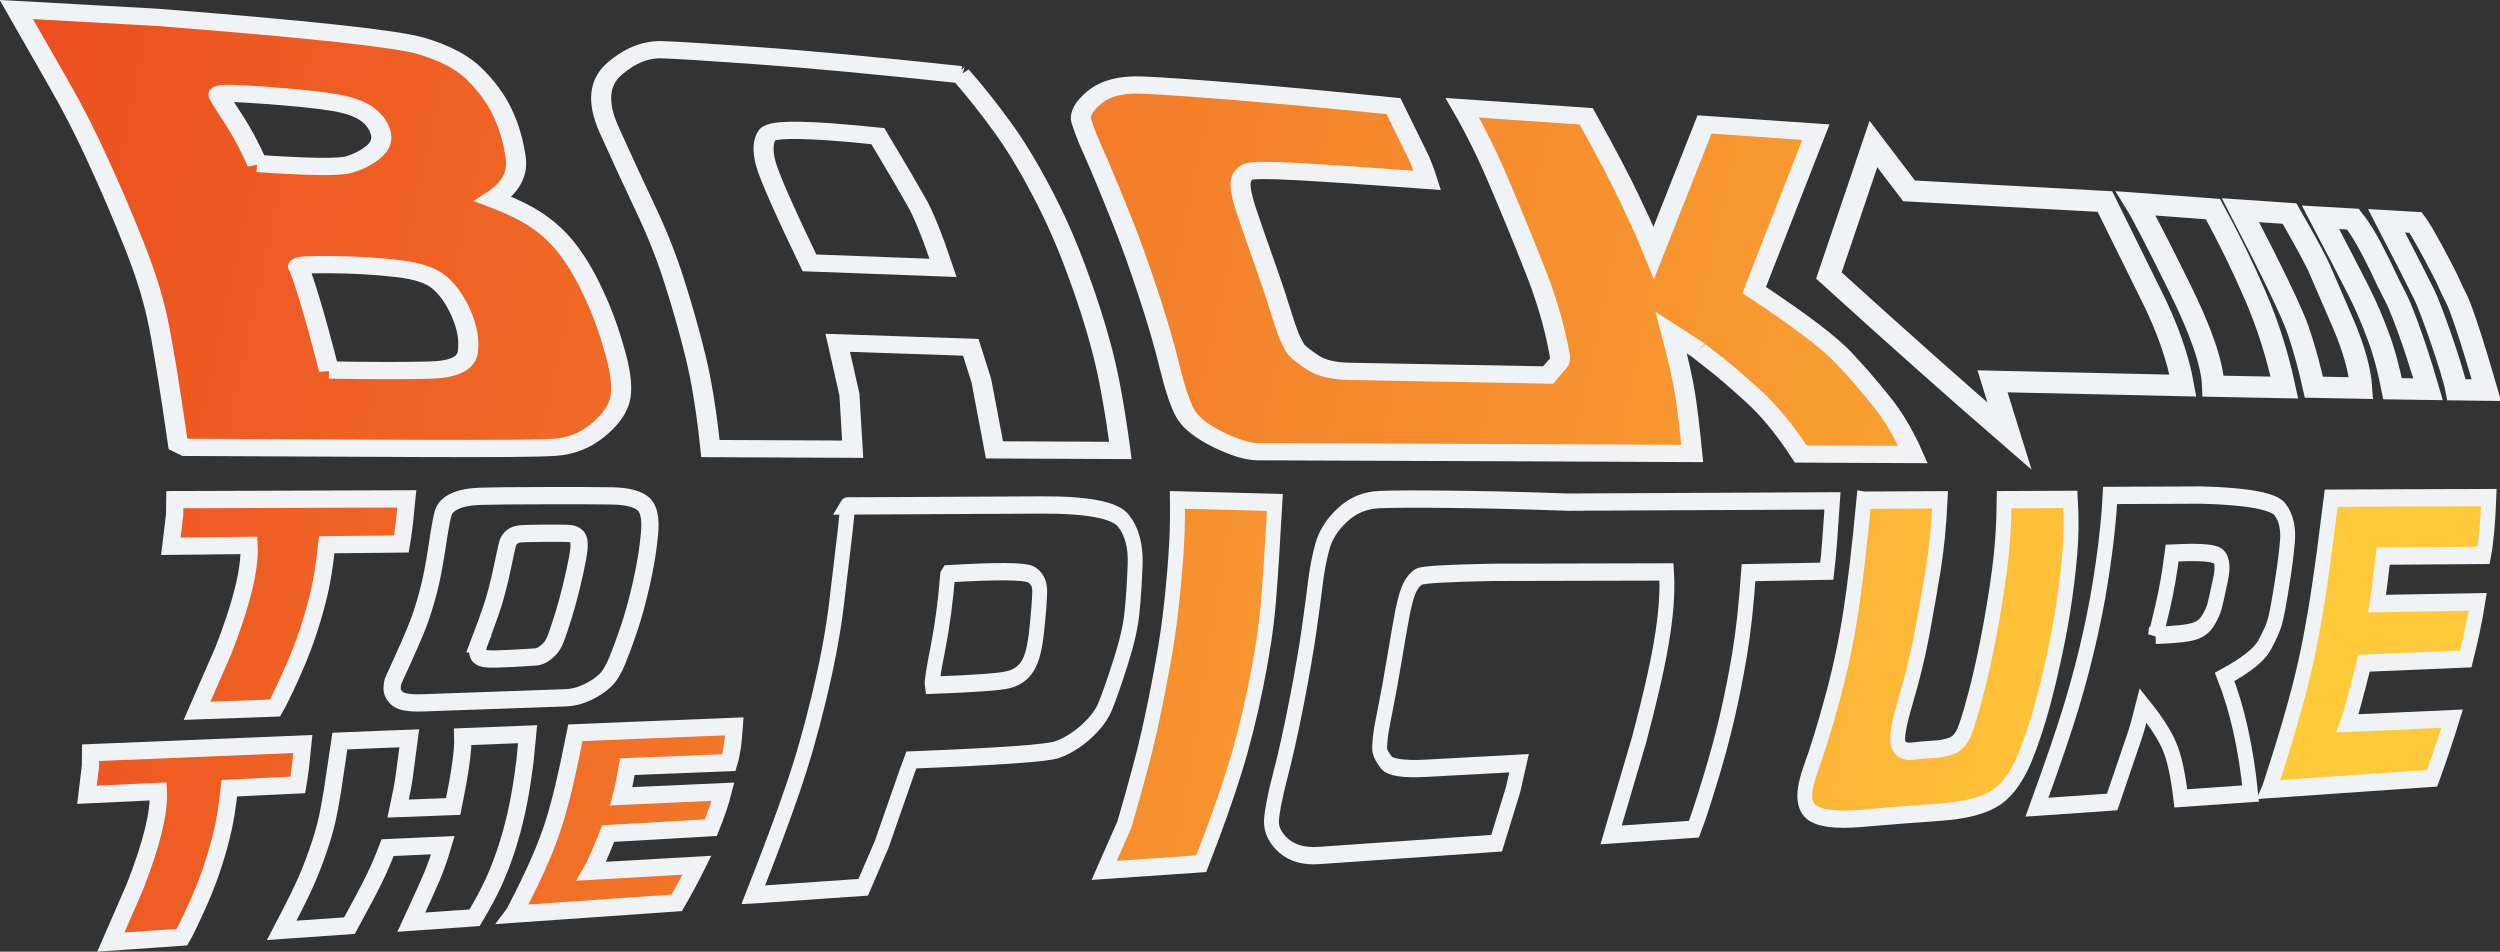 <?xml version="1.0" encoding="UTF-8"?>
<!-- Created with Inkscape (http://www.inkscape.org/) -->
<svg version="1.1" viewBox="0 0 72.5 27.599" xmlns="http://www.w3.org/2000/svg" xmlns:xlink="http://www.w3.org/1999/xlink">
 <rect x="0" y="0" width="72.5" height="27.599" fill="#333333" stroke="none"/>
 <defs>
  <linearGradient id="linearGradient85870">
   <stop stop-color="#ec4e20" offset="0"/>
   <stop stop-color="#ffca3a" offset="1"/>
  </linearGradient>
  <linearGradient id="linearGradient85872-9" x1="30.673" x2="102.69" y1="56.809" y2="70.331" gradientUnits="userSpaceOnUse" xlink:href="#linearGradient85870"/>
 </defs>
 <g transform="translate(-68.75 -44.917)">
  <g transform="translate(38.56 -11.615)" fill="url(#linearGradient85872-9)" stroke="#f0f3f5">
   <g transform="matrix(1.163 0 0 1 -4.945 -.302)" stroke-width=".5" aria-label="BACK">
    <path d="m34.649 69.706c-0.222-1.78-0.394-3-0.518-3.656-0.124-0.657-0.319-1.371-0.586-2.142-0.262-0.773-0.55-1.557-0.864-2.352-0.309-0.797-0.644-1.562-1.006-2.295-0.364-0.74-0.716-1.457-1.057-2.151l3.514 0.227c3.836 0.349 5.99 0.623 6.591 0.833 0.602 0.209 1.048 0.488 1.34 0.836 0.297 0.348 0.52 0.706 0.67 1.076 0.155 0.365 0.266 0.794 0.333 1.287 0.072 0.488-0.114 0.9-0.558 1.236 0.511 0.225 0.906 0.458 1.187 0.7 0.285 0.237 0.534 0.529 0.746 0.877 0.217 0.347 0.42 0.765 0.609 1.255 0.194 0.488 0.363 1.039 0.508 1.651 0.145 0.611 0.179 1.067 0.104 1.367-0.07 0.297-0.257 0.588-0.564 0.875-0.308 0.288-0.658 0.446-1.05 0.474-0.389 0.032-1.498 0.044-3.359 0.034l-4.568-0.024-1.296-0.007zm1.976-8.131c1.28 0.103 2.035 0.113 2.28 0.034 0.245-0.084 0.451-0.207 0.619-0.37 0.173-0.166 0.231-0.359 0.173-0.579-0.058-0.22-0.182-0.403-0.373-0.548-0.192-0.146-0.468-0.251-0.831-0.315-0.364-0.069-0.929-0.136-1.697-0.202-0.77-0.066-1.151-0.069-1.139-0.009 0.018 0.056 0.136 0.276 0.354 0.661 0.217 0.379 0.422 0.822 0.614 1.329zm1.789 5.989c1.084 0.021 1.922 0.022 2.521 0.003 0.595-0.019 0.907-0.196 0.941-0.53 0.039-0.339-0.014-0.704-0.16-1.096-0.147-0.393-0.327-0.696-0.542-0.909-0.21-0.213-0.572-0.352-1.087-0.415-0.519-0.068-1.062-0.105-1.629-0.108-0.571-0.008-0.843 0.013-0.813 0.063 0.036 0.046 0.124 0.338 0.266 0.874 0.142 0.535 0.309 1.242 0.503 2.12z"/>
    <path d="m54.166 58.998c0.362 0.482 0.702 0.978 1.018 1.488 0.32 0.504 0.647 1.128 0.983 1.87 0.339 0.739 0.636 1.518 0.894 2.337 0.261 0.817 0.474 1.592 0.638 2.326 0.164 0.732 0.313 1.692 0.449 2.878l-3.14-0.017-0.327-2.007-0.264-0.968-3.317-0.129 0.291 1.5 0.082 1.585-3.548-0.019c-0.094-1.048-0.216-1.933-0.367-2.654-0.152-0.722-0.324-1.436-0.519-2.142-0.19-0.712-0.438-1.442-0.745-2.193-0.309-0.758-0.61-1.519-0.905-2.282-0.291-0.766-0.245-1.345 0.137-1.734 0.385-0.391 0.784-0.577 1.197-0.561 0.416 0.017 1.231 0.077 2.432 0.178 1.182 0.096 2.864 0.279 5.013 0.545zm-0.439 5.604c-0.27-0.932-0.494-1.577-0.674-1.935-0.175-0.362-0.492-0.989-0.952-1.885-1.71-0.209-2.639-0.224-2.756-0.041-0.112 0.179-0.125 0.461-0.038 0.844 0.092 0.379 0.455 1.339 1.087 2.872z"/>
    <path d="m62.007 69.935-0.438-0.002c-0.246-0.001-0.577-0.12-0.995-0.357-0.416-0.242-0.687-0.496-0.811-0.76-0.124-0.265-0.25-0.7-0.379-1.306-0.125-0.611-0.307-1.342-0.549-2.194-0.242-0.854-0.467-1.578-0.675-2.171-0.204-0.594-0.376-1.082-0.517-1.463-0.141-0.382-0.242-0.65-0.301-0.803-0.055-0.153-0.11-0.328-0.165-0.525-0.055-0.201 0.053-0.433 0.322-0.695 0.273-0.265 0.67-0.384 1.188-0.358 0.519 0.026 1.318 0.091 2.389 0.192 1.054 0.1 2.353 0.24 3.882 0.419l4e-6 -1e-6 0.648 1.534 0.122 0.358 0.073 0.26c-1.386-0.119-2.462-0.203-3.213-0.252-0.755-0.049-1.181-0.046-1.272 0.01-0.091 0.052-0.147 0.149-0.169 0.293-0.017 0.14 0.024 0.395 0.123 0.764 0.104 0.365 0.244 0.836 0.42 1.412 0.176 0.571 0.315 1.05 0.418 1.438 0.102 0.387 0.186 0.672 0.249 0.856 0.068 0.18 0.128 0.311 0.179 0.392 0.055 0.077 0.191 0.2 0.406 0.368 0.215 0.164 0.519 0.25 0.912 0.258l4.958 0.107c0.331-0.461 0.329-0.341 0.268-0.72-0.062-0.379-0.141-0.76-0.239-1.143-0.098-0.384-0.213-0.771-0.347-1.161-0.265-0.785-0.552-1.602-0.862-2.451-0.308-0.853-0.627-1.612-0.958-2.276l3.09 0.248c0.497 1.044 0.852 1.827 1.066 2.354 0.217 0.525 0.374 0.925 0.471 1.199l0.145 0.411 1.268-3.728 2.777 0.223-1.539 4.579c1.149 0.885 1.888 1.536 2.23 1.963 0.34 0.421 0.658 0.848 0.953 1.28 0.294 0.427 0.554 0.936 0.778 1.527l-2.8-0.015c-0.397-0.71-0.8-1.278-1.21-1.705-0.409-0.433-0.744-0.765-1.004-0.996-0.258-0.235-0.373-0.34-0.344-0.315l-0.671-0.501c0.177 0.781 0.292 1.379 0.348 1.796 0.055 0.416 0.114 0.985 0.176 1.706l-3.683-0.02z"/>
   </g>
   <g transform="matrix(.864 0 0 1.003 6.161 -.15)" stroke-width=".5" aria-label="picture">
    <path d="m53.095 82.385c0.547-1.198 0.982-2.203 1.306-3.016 0.328-0.815 0.628-1.711 0.899-2.688 0.275-0.978 0.47-1.872 0.585-2.683 0.115-0.814 0.209-1.5 0.284-2.058 0.075-0.562 0.102-0.828 0.082-0.799l6.493-0.028c1.577-0.007 2.496 0.146 2.776 0.457 0.284 0.31 0.415 0.732 0.392 1.266-0.022 0.53-0.058 0.997-0.108 1.399-0.045 0.399-0.176 0.886-0.393 1.462-0.213 0.573-0.381 0.986-0.503 1.237-0.118 0.251-0.335 0.498-0.65 0.742-0.316 0.241-0.638 0.411-0.966 0.511-0.324 0.1-1.933 0.199-4.891 0.298l-0.153 0.359-0.843 2.082-0.62 1.24-3.582 0.214zm6.524-9.242c-0.072 0.77-0.18 1.472-0.325 2.104-0.145 0.629-0.21 0.988-0.195 1.077 1.437-0.044 2.289-0.098 2.572-0.163 0.282-0.064 0.495-0.198 0.639-0.401 0.145-0.202 0.245-0.55 0.301-1.043 0.06-0.493 0.093-0.858 0.098-1.096 0.005-0.238-0.095-0.405-0.3-0.501-0.201-0.096-1.114-0.103-2.76-0.02z"/>
    <path d="m64.872 81.678 0.68-1.329c0.396-1.174 0.67-2.057 0.823-2.65 0.157-0.597 0.306-1.235 0.449-1.914 0.147-0.682 0.256-1.332 0.327-1.949 0.075-0.621 0.126-1.151 0.153-1.593 0.027-0.441 0.035-0.867 0.027-1.277l3.272 0.074c-0.077 1.213-0.15 2.175-0.218 2.884-0.069 0.709-0.208 1.509-0.419 2.4-0.207 0.889-0.449 1.716-0.727 2.482-0.278 0.768-0.647 1.661-1.107 2.679z"/>
    <path d="m89.318 70.994c-0.066 0.869-0.114 1.425-0.145 1.668l-0.047 0.365-2.625 0.043c-0.079 0.961-0.179 1.749-0.301 2.365-0.119 0.613-0.257 1.216-0.416 1.808-0.159 0.593-0.358 1.223-0.597 1.889-0.236 0.665-0.41 1.117-0.519 1.355l-2.78 0.165 0.94-2.751c0.655-2.137 1.008-3.635 0.92-4.852l-5.832 0.012c-1.529 0.024-2.362 0.066-2.48 0.128-0.114 0.057-0.213 0.157-0.299 0.3-0.086 0.139-0.169 0.385-0.251 0.74-0.078 0.351-0.17 0.805-0.276 1.361-0.107 0.554-0.205 1.02-0.295 1.4-0.09 0.38-0.148 0.66-0.173 0.84-0.021 0.176-0.027 0.303-0.019 0.381 0.012 0.074 0.084 0.188 0.216 0.343 0.135 0.15 0.588 0.207 1.351 0.171l3.108-0.145-0.2 0.762-0.554 1.55-5.851 0.349-0.126 0.007c-0.486 0.029-0.874-0.064-1.163-0.278-0.286-0.219-0.425-0.459-0.417-0.718 0.013-0.259 0.109-0.69 0.289-1.291 0.183-0.604 0.369-1.321 0.556-2.15 0.187-0.827 0.326-1.523 0.419-2.089 0.093-0.565 0.165-1.027 0.215-1.386 0.051-0.359 0.128-0.703 0.234-1.033 0.109-0.333 0.336-0.636 0.679-0.908 0.342-0.276 0.754-0.421 1.238-0.438 0.48-0.017 1.245-0.019 2.287-0.009 1.03 0.011 2.23 0.025 4.023 0.083z"/>
    <path d="m90.374 70.974 2.557-0.011c-0.04 0.743-0.118 1.419-0.234 2.03-0.116 0.612-0.241 1.226-0.374 1.844-0.134 0.615-0.317 1.265-0.552 1.95-0.235 0.687-0.315 1.106-0.237 1.254 0.077 0.148 0.227 0.212 0.448 0.191 0.224-0.024 0.463-0.043 0.715-0.055 0.252-0.012 0.462-0.047 0.63-0.105 0.168-0.058 0.299-0.177 0.394-0.358 0.095-0.181 0.221-0.525 0.378-1.033 0.16-0.51 0.314-1.101 0.464-1.771 0.149-0.672 0.27-1.316 0.364-1.933 0.097-0.619 0.148-1.291 0.155-2.017l2.222-0.009c0.038 0.569 0.03 1.108-0.024 1.616-0.05 0.505-0.129 1.051-0.236 1.636-0.107 0.583-0.265 1.25-0.473 2.002-0.206 0.754-0.447 1.443-0.725 2.066-0.275 0.622-0.614 1.052-1.017 1.29-0.405 0.239-1.043 0.384-1.919 0.436-0.886 0.053-1.759 0.111-2.619 0.176-0.866 0.065-1.434 0.002-1.699-0.192-0.262-0.195-0.269-0.593-0.021-1.193 0.251-0.599 0.501-1.297 0.75-2.094 0.252-0.798 0.454-1.614 0.605-2.449 0.151-0.834 0.3-1.924 0.447-3.271z"/>
    <path d="m96.182 79.851c0.532-1.263 0.92-2.243 1.165-2.944 0.244-0.699 0.453-1.386 0.627-2.063 0.177-0.678 0.323-1.372 0.437-2.082 0.117-0.712 0.193-1.354 0.227-1.925l3.083-0.011c1.549 0.038 2.415 0.178 2.622 0.42 0.206 0.238 0.287 0.554 0.244 0.949-0.043 0.395-0.11 0.833-0.202 1.313-0.089 0.481-0.162 0.809-0.219 0.985-0.057 0.173-0.172 0.396-0.345 0.67-0.17 0.274-0.615 0.581-1.339 0.921 0.424 0.929 0.714 2.052 0.871 3.371l-2.342 0.141c-0.093-0.678-0.219-1.177-0.378-1.497-0.156-0.324-0.452-0.719-0.889-1.186-0.11 0.38-0.202 0.668-0.279 0.864-0.076 0.193-0.329 0.833-0.759 1.923l-2.487 0.149zm3.981-4.969c0.656-0.019 1.088-0.059 1.3-0.119 0.211-0.06 0.368-0.167 0.471-0.322 0.106-0.154 0.177-0.292 0.212-0.413 0.038-0.124 0.105-0.381 0.199-0.77 0.097-0.392 0.047-0.625-0.15-0.697-0.198-0.073-0.688-0.093-1.476-0.059-0.084 0.571-0.188 1.083-0.311 1.536-0.121 0.453-0.202 0.735-0.245 0.845z"/>
    <path d="m103.99 79.3c0.362-0.951 0.643-1.744 0.845-2.38 0.205-0.637 0.37-1.236 0.498-1.797 0.127-0.56 0.24-1.129 0.338-1.708 0.101-0.578 0.23-1.411 0.387-2.498l1.993-0.008 3.298-0.009c-0.031 0.715-0.09 1.272-0.176 1.671l-3.371 0.021c-0.068 0.545-0.137 1.003-0.205 1.373l3.381-0.053c-0.086 0.472-0.22 1.023-0.402 1.652l-3.416 0.124c-0.268 0.924-0.452 1.504-0.552 1.739l3.509-0.136c-0.204 0.57-0.428 1.144-0.671 1.723l-5.476 0.326z"/>
   </g>
   <g transform="matrix(1.04 0 0 .994 -.949 -2.925)" stroke-width=".653" aria-label="&lt;">
    <path d="m82.181 64.018 0.994 1.367 5.461 0.311 1.283 2.718c0.457 0.953 0.754 1.836 0.893 2.651l-5.31-0.124 0.475 1.601c-1.52-1.379-3.196-2.938-5.038-4.688zm9.468 1.898c0.445 0.854 0.841 1.703 1.188 2.546 0.346 0.839 0.613 1.726 0.804 2.661l-1.985-0.041c-0.02-0.64-0.337-1.607-0.956-2.91-0.625-1.321-1.026-2.132-1.199-2.423zm2.814 5.196c-0.127-0.6-0.273-1.153-0.438-1.659-0.166-0.507-0.699-1.669-1.608-3.504l1.367 0.097c0.468 0.851 0.75 1.398 0.848 1.645 0.103 0.242 0.313 0.749 0.629 1.518 0.314 0.765 0.487 1.407 0.519 1.93zm2.193 0.046c-0.109-0.589-0.245-1.11-0.409-1.561-0.16-0.452-0.329-0.864-0.508-1.236-0.18-0.378-0.543-1.111-1.092-2.206l0.906 0.055c0.18 0.237 0.363 0.548 0.551 0.931 0.187 0.382 0.306 0.634 0.356 0.756 0.05 0.117 0.138 0.302 0.265 0.555 0.127 0.248 0.488 1.161 0.922 2.721zm1.785 0.029c-0.106-0.581-0.717-2.389-0.891-2.756-0.174-0.372-0.527-1.094-1.061-2.173l0.814 0.049c0.175 0.234 0.833 1.542 0.881 1.663 0.049 0.115 0.124 0.298 0.247 0.547 0.123 0.244 0.418 1.141 0.841 2.681z" fill="url(#linearGradient85872-9)" stroke="#f0f3f5" stroke-width=".622"/>
   </g>
   <g transform="translate(.529)" stroke-width=".5" aria-label="to">
    <path d="m41.459 70.999c-0.054 0.559-0.095 0.917-0.12 1.073l-0.039 0.235-2.164 0.023c-0.065 0.615-0.147 1.12-0.247 1.514-0.097 0.392-0.211 0.777-0.341 1.155-0.13 0.379-0.293 0.78-0.489 1.204-0.193 0.423-0.335 0.71-0.424 0.862l-2.26 0.08 0.762-1.744c0.532-1.359 0.78-2.374 0.747-3.052l-2.269 0.024 0.111-0.917 0.005-0.434 0.35-0.001z"/>
    <path d="m43.546 75.203c-0.008 0.02-0.018 0.065-0.029 0.135-0.011 0.07-0.003 0.135 0.025 0.195 0.031 0.058 0.106 0.093 0.227 0.104 0.12 0.012 0.369 0.008 0.747-0.012 0.376-0.022 0.605-0.036 0.687-0.042 0.085-0.009 0.168-0.042 0.247-0.101 0.082-0.058 0.151-0.124 0.205-0.196 0.055-0.075 0.111-0.194 0.168-0.359 0.057-0.165 0.12-0.356 0.188-0.574 0.068-0.22 0.14-0.484 0.216-0.792 0.076-0.308 0.14-0.602 0.191-0.883 0.052-0.283 0.05-0.466-0.004-0.549-0.052-0.083-0.152-0.126-0.302-0.129-0.15-0.005-0.379-0.006-0.689-0.004-0.311 0.003-0.523 0.008-0.636 0.015-0.111 0.005-0.201 0.034-0.27 0.087-0.067 0.053-0.112 0.12-0.137 0.203-0.022 0.083-0.067 0.284-0.133 0.606-0.067 0.322-0.128 0.583-0.184 0.783-0.053 0.201-0.107 0.382-0.163 0.543-0.053 0.16-0.172 0.483-0.356 0.97zm-2.465 1.037c0.373-0.812 0.609-1.351 0.709-1.619 0.103-0.27 0.198-0.573 0.286-0.907 0.091-0.335 0.176-0.769 0.256-1.302 0.079-0.533 0.14-0.868 0.183-1.006 0.042-0.14 0.154-0.253 0.335-0.339 0.183-0.086 0.436-0.133 0.759-0.143 0.324-0.01 0.935-0.016 1.829-0.018 0.887-0.003 1.541-2.66e-4 1.966 7e-3 0.423 0.007 0.722 0.079 0.897 0.217 0.175 0.135 0.24 0.432 0.195 0.891-0.042 0.458-0.121 0.936-0.235 1.435-0.114 0.5-0.232 0.93-0.352 1.289-0.12 0.358-0.235 0.671-0.345 0.94-0.11 0.269-0.231 0.466-0.362 0.589-0.129 0.122-0.298 0.233-0.506 0.334-0.206 0.099-0.423 0.153-0.652 0.161l-4.126 0.146c-0.377 0.013-0.622-0.028-0.734-0.123-0.109-0.098-0.16-0.205-0.151-0.322 0.009-0.119 0.024-0.196 0.047-0.23z"/>
   </g>
   <g transform="translate(.529 -.409)" stroke-width=".5" aria-label="the">
    <path d="m38.443 78.517c-0.05 0.507-0.087 0.831-0.111 0.974l-0.036 0.213-1.984 0.094c-0.059 0.557-0.135 1.016-0.226 1.374-0.089 0.357-0.193 0.708-0.312 1.054-0.119 0.346-0.268 0.713-0.447 1.102-0.177 0.388-0.306 0.651-0.388 0.79l-2.064 0.143 0.696-1.595c0.486-1.241 0.713-2.165 0.682-2.774l-2.07 0.098 0.101-0.829 0.004-0.391 0.319-0.013z"/>
    <path d="m42.187 82.368c-0.119 0.28-0.119 0.28 0 0 0.119-0.282 0.119-0.282 0 0zm-4.356 1.553c0.354-0.673 0.6-1.171 0.739-1.496 0.139-0.326 0.265-0.661 0.377-1.004 0.115-0.345 0.204-0.691 0.266-1.039 0.065-0.349 0.116-0.659 0.152-0.93 0.039-0.273 0.09-0.613 0.152-1.02l1.297-0.053 0.716-0.026c-0.064 0.489-0.112 0.854-0.145 1.094-0.033 0.238-0.092 0.552-0.176 0.942l1.595-0.059c0.1-0.492 0.173-0.9 0.218-1.224 0.048-0.326 0.068-0.592 0.06-0.799l1.879-0.074-0.074 0.766c-0.074 0.585-0.152 1.065-0.236 1.44-0.081 0.375-0.175 0.728-0.281 1.057-0.104 0.328-0.224 0.646-0.36 0.955-0.136 0.308-0.331 0.676-0.585 1.105l-1.835 0.128c0.277-0.597 0.474-1.034 0.593-1.315 0.119-0.282 0.226-0.588 0.322-0.918l-1.603 0.072c-0.115 0.303-0.237 0.589-0.366 0.858-0.129 0.269-0.375 0.737-0.74 1.404l-1.937 0.134zm6.542-2.446c0.106-0.343 0.106-0.343 0 0-0.104 0.341-0.104 0.341 0 0z"/>
    <path d="m44.571 83.427c0.31-0.595 0.551-1.091 0.724-1.489 0.176-0.399 0.318-0.773 0.428-1.123 0.109-0.35 0.206-0.705 0.291-1.066 0.087-0.361 0.198-0.88 0.334-1.558l1.725-0.071 2.883-0.115c-0.028 0.448-0.079 0.798-0.155 1.051l-2.945 0.118c-0.059 0.341-0.119 0.627-0.178 0.859l2.951-0.133c-0.076 0.298-0.193 0.645-0.353 1.043l-2.977 0.171c-0.232 0.58-0.391 0.945-0.478 1.092l3.052-0.174c-0.179 0.361-0.374 0.724-0.587 1.091l-4.734 0.329z"/>
   </g>
  </g>
 </g>
</svg>
